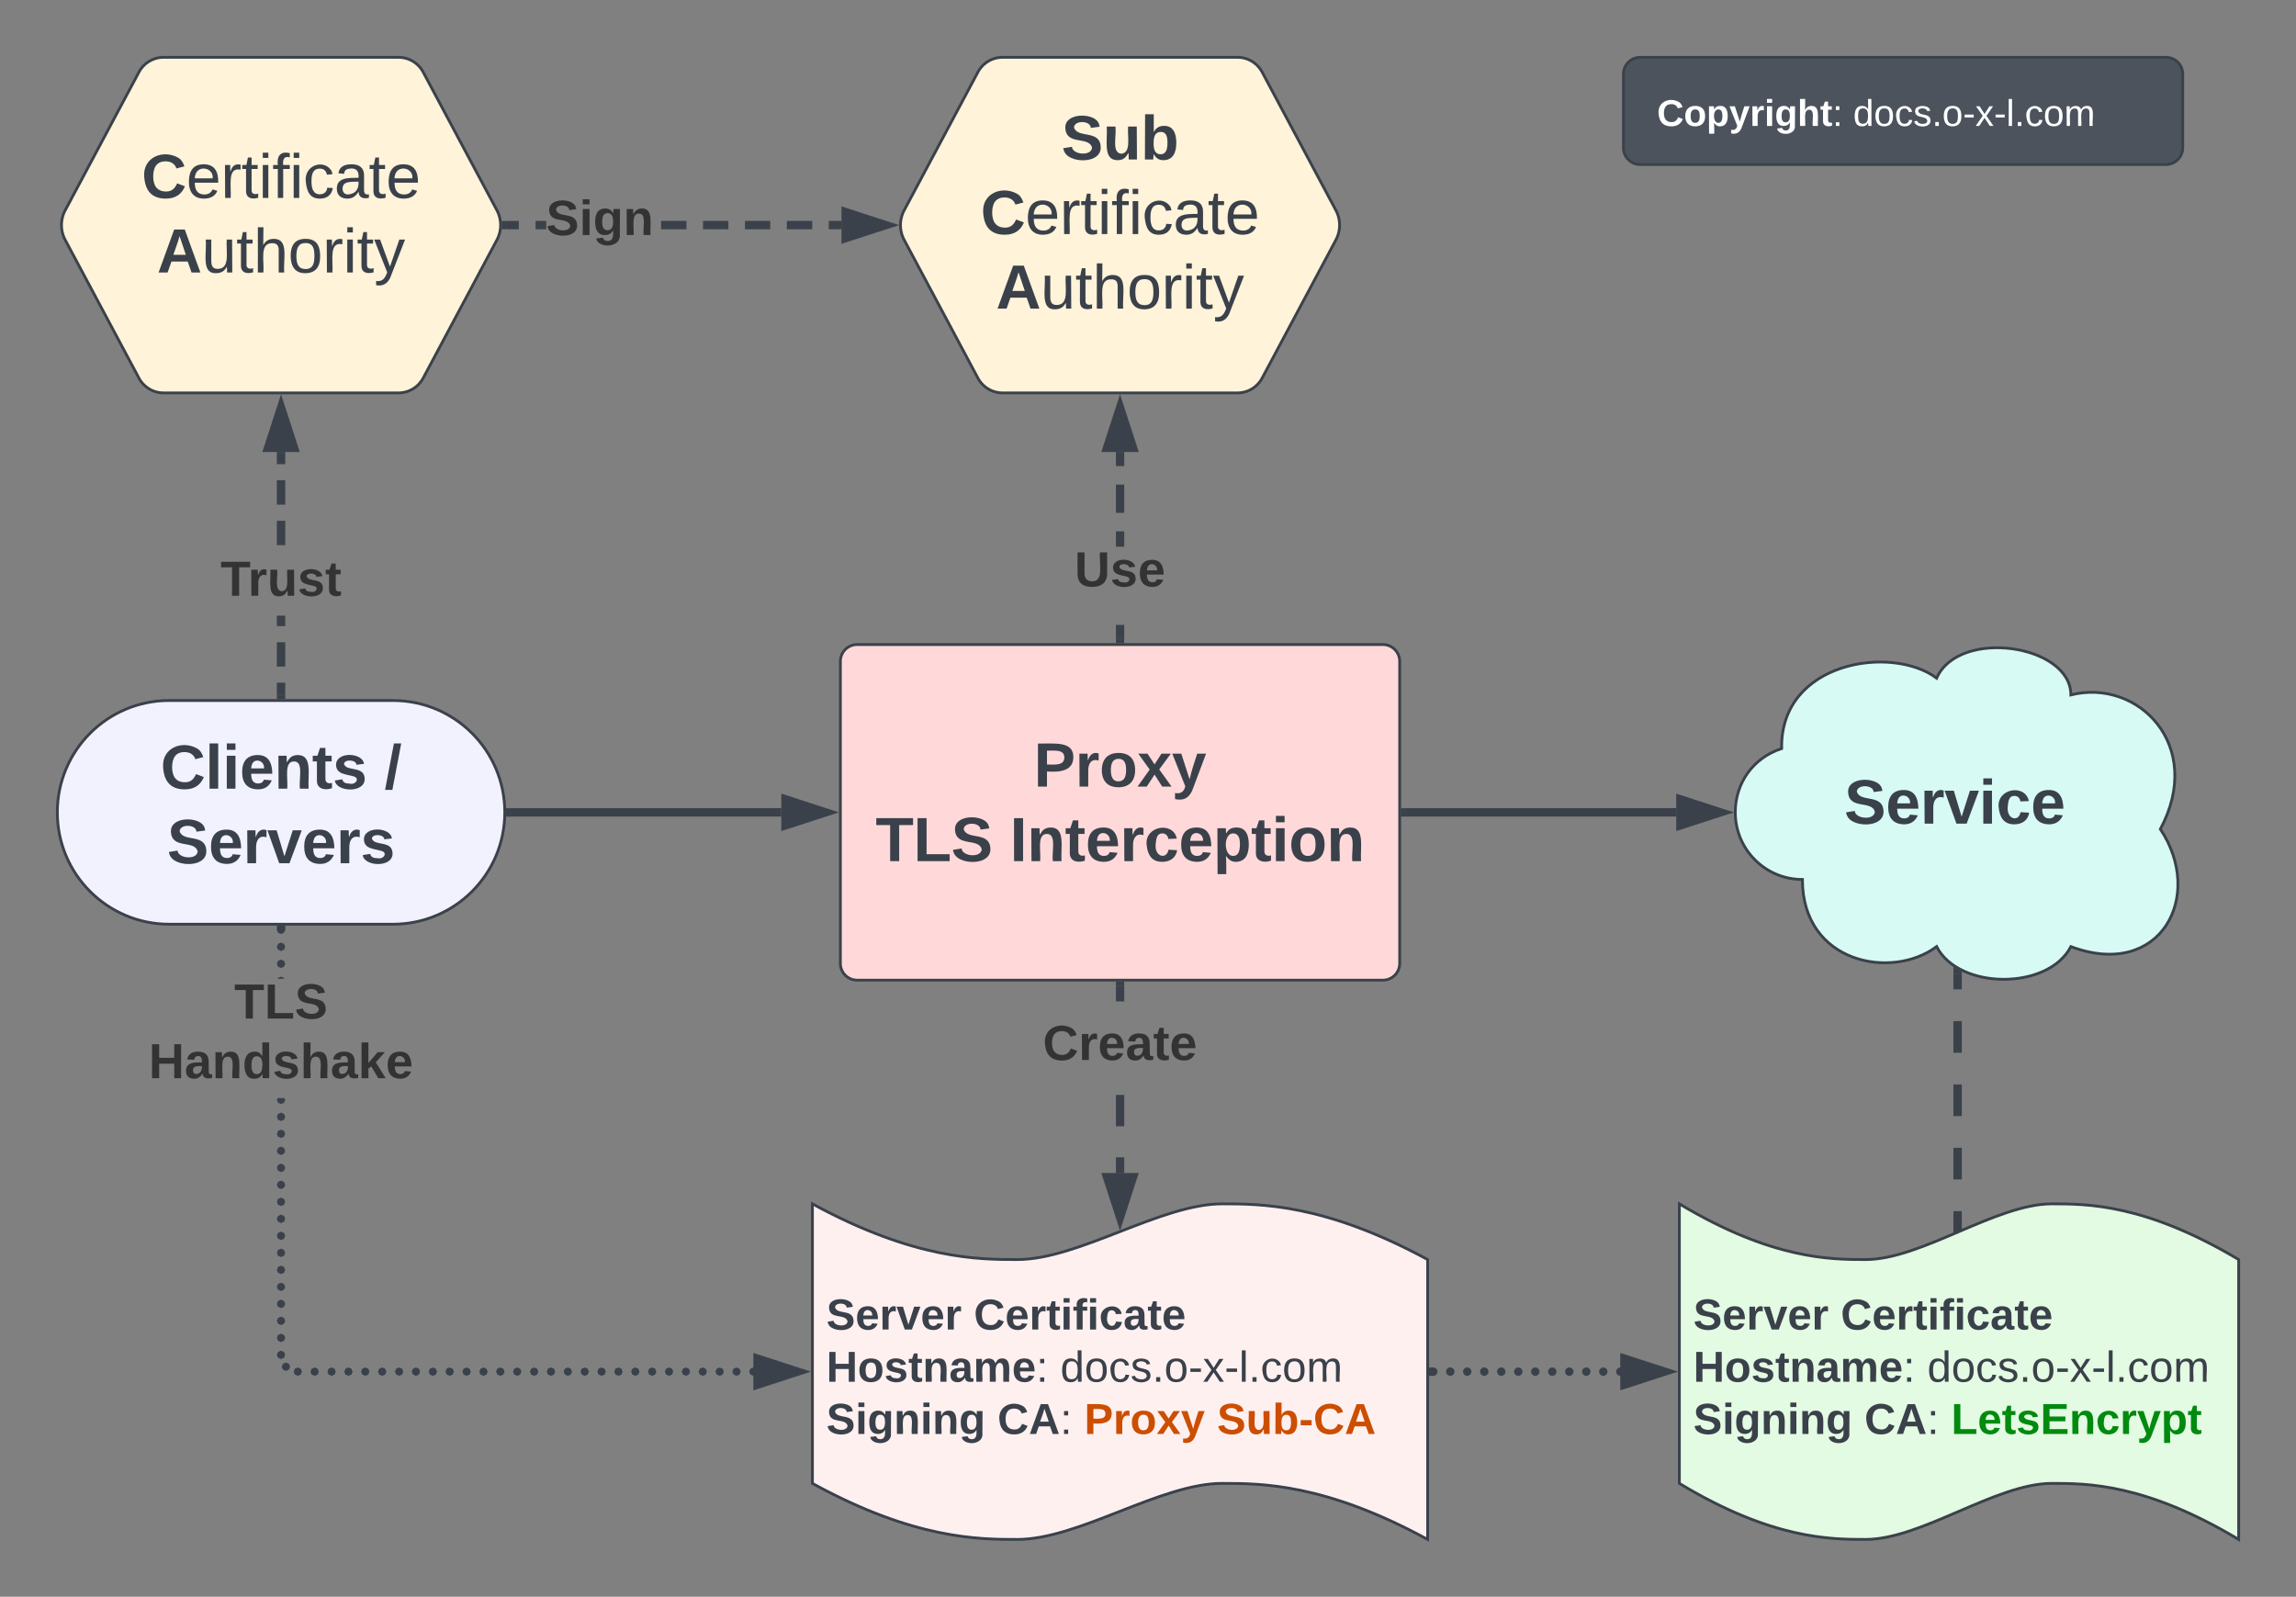 <svg xmlns="http://www.w3.org/2000/svg" xmlns:xlink="http://www.w3.org/1999/xlink" xmlns:lucid="lucid" width="821" height="571"><rect width="100%" height="100%" fill="#808080" stroke="none"/><g transform="translate(640.5 290.5)" lucid:page-tab-id="0_0"><path d="M-340-54a6 6 0 0 1 6-6h188a6 6 0 0 1 6 6V54a6 6 0 0 1-6 6h-188a6 6 0 0 1-6-6z" stroke="#3a414a" fill="#ffd9d9"/><use xlink:href="#a" transform="matrix(1,0,0,1,-328,-48) translate(57.167 38.778)"/><use xlink:href="#b" transform="matrix(1,0,0,1,-328,-48) translate(0.593 65.444)"/><use xlink:href="#c" transform="matrix(1,0,0,1,-328,-48) translate(48.617 65.444)"/><path d="M-290.82-264.7A10 10 0 0 1-282-270h84a10 10 0 0 1 8.82 5.3l26.36 49.4a11.25 11.25 0 0 1 0 10.6l-26.36 49.4A10 10 0 0 1-198-150h-84a10 10 0 0 1-8.82-5.3l-26.36-49.4a11.25 11.25 0 0 1 0-10.6z" stroke="#3a414a" fill="#fff3d9"/><use xlink:href="#d" transform="matrix(1,0,0,1,-315,-265) translate(54.079 31.528)"/><use xlink:href="#e" transform="matrix(1,0,0,1,-315,-265) translate(25.128 58.194)"/><use xlink:href="#f" transform="matrix(1,0,0,1,-315,-265) translate(30.653 84.861)"/><path d="M-238.53-62h-2.94v-5.02h2.94zm0-33.03h-2.94v-5.43h2.94zm0-12.1h-2.94v-10.05h2.94zm0-16.73h-2.94v-5.02h2.94z" stroke="#3a414a" stroke-width=".05" fill="#3a414a"/><path d="M-238.53-60.5h-2.94v-1.54h2.94z" fill="#3a414a"/><path stroke="#3a414a" stroke-width=".05" fill="#3a414a"/><path d="M-235.37-130.38h-9.26l4.63-14.27z" fill="#3a414a"/><path d="M-233.34-128.9h-13.32l6.66-20.52zm-9.26-2.95h5.2l-2.6-8.02z" stroke="#3a414a" stroke-width=".05" fill="#3a414a"/><use xlink:href="#g" transform="matrix(1,0,0,1,-256.272,-95.029) translate(0 14.222)"/><path d="M-500-40c22.1 0 40 17.9 40 40s-17.9 40-40 40h-80c-22.1 0-40-17.9-40-40s17.9-40 40-40z" stroke="#3a414a" fill="#f2f2ff"/><use xlink:href="#h" transform="matrix(1,0,0,1,-615,-35) translate(31.888 26.528)"/><use xlink:href="#i" transform="matrix(1,0,0,1,-615,-35) translate(111.949 26.528)"/><use xlink:href="#j" transform="matrix(1,0,0,1,-615,-35) translate(34.264 53.194)"/><path d="M-590.82-264.7A10 10 0 0 1-582-270h84a10 10 0 0 1 8.82 5.3l26.36 49.4a11.25 11.25 0 0 1 0 10.6l-26.36 49.4A10 10 0 0 1-498-150h-84a10 10 0 0 1-8.82-5.3l-26.36-49.4a11.25 11.25 0 0 1 0-10.6z" stroke="#3a414a" fill="#fff3d9"/><use xlink:href="#k" transform="matrix(1,0,0,1,-615,-265) translate(25.128 45.278)"/><use xlink:href="#l" transform="matrix(1,0,0,1,-615,-265) translate(30.653 71.944)"/><path d="M-455-208.53h-4.5v-2.94h4.5zm9.8 0h-3.8v-2.94h3.8zm50.13 0h-9v-2.94h9zm15 0h-9v-2.94h9zm14.97 0h-9v-2.94h9zm15 0h-9v-2.94h9zm10.48 0h-4.5v-2.94h4.5z" stroke="#3a414a" stroke-width=".05" fill="#3a414a"/><path d="M-459.46-208.53h-1.64l.04-.32.06-1.15-.06-1.15-.04-.32h1.64z" fill="#3a414a"/><path stroke="#3a414a" stroke-width=".05" fill="#3a414a"/><path d="M-323.86-210l-14.26 4.63v-9.26z" fill="#3a414a"/><path d="M-319.08-210l-20.52 6.66v-13.32zm-17.57 2.6l8.02-2.6-8.02-2.6z" stroke="#3a414a" stroke-width=".05" fill="#3a414a"/><use xlink:href="#m" transform="matrix(1,0,0,1,-445.21,-220.667) translate(0 14.222)"/><path d="M-538.52-42h-2.96v-4.34h2.96zm0-10.14h-2.96v-8.68h2.96zm0-14.48h-2.96v-3.7h2.96zm0-28.96h-2.96v-8.68h2.96zm0-14.48h-2.96v-8.68h2.96zm0-14.48h-2.96v-4.34h2.96z" stroke="#3a414a" stroke-width=".05" fill="#3a414a"/><path d="M-538.52-40.5h-2.96v-1.54h2.96z" fill="#3a414a"/><path stroke="#3a414a" stroke-width=".05" fill="#3a414a"/><path d="M-535.37-130.38h-9.26l4.63-14.27z" fill="#3a414a"/><path d="M-533.34-128.9h-13.32l6.66-20.52zm-9.26-2.95h5.2l-2.6-8.02z" stroke="#3a414a" stroke-width=".05" fill="#3a414a"/><use xlink:href="#n" transform="matrix(1,0,0,1,-561.654,-91.667) translate(0 14.222)"/><path d="M-458 0h96.88" stroke="#3a414a" stroke-width="3" fill="none"/><path d="M-457.96 1.48h-1.63l.1-1.47-.05-1.48h1.6z" stroke="#3a414a" stroke-width=".05" fill="#3a414a"/><path d="M-345.35 0l-14.27 4.63v-9.27z" stroke="#3a414a" stroke-width="3" fill="#3a414a"/><path d="M4 24C-9.26 24-20 13.26-20 0c0-10.6 6.5-19.55 16.58-22.82C-4-54 36-60 52-48c8-18 48-12 48 6 24-6 48 18 32 48 16 24 0 54-32 42-8 15.6-40 15.6-48 0C36 60 4 54 4 24z" stroke="#3a414a" fill="#d7faf5"/><use xlink:href="#o" transform="matrix(1,0,0,1,-15,-55) translate(33.994 59.028)"/><path d="M-40 140c33.2 19.92 54.2 19.92 66.6 19.92 20 0 46.6-19.92 66.6-19.92 12.6 0 33.4 0 66.8 19.92V260c-33.4-20.04-54.2-20.04-66.8-20.04-20 0-46.6 20.04-66.6 20.04-12.4 0-33.4 0-66.6-20.04z" stroke="#3a414a" fill="#e3fae3"/><use xlink:href="#p" transform="matrix(1,0,0,1,-35,145) translate(0 39.944)"/><use xlink:href="#q" transform="matrix(1,0,0,1,-35,145) translate(52.716 39.944)"/><use xlink:href="#r" transform="matrix(1,0,0,1,-35,145) translate(0 58.611)"/><use xlink:href="#s" transform="matrix(1,0,0,1,-35,145) translate(83.654 58.611)"/><use xlink:href="#t" transform="matrix(1,0,0,1,-35,145) translate(0 77.278)"/><use xlink:href="#u" transform="matrix(1,0,0,1,-35,145) translate(61.185 77.278)"/><use xlink:href="#v" transform="matrix(1,0,0,1,-35,145) translate(92.21 77.278)"/><path d="M-350 140c36.52 19.92 59.62 19.92 73.26 19.92 22 0 51.26-19.92 73.26-19.92 13.86 0 36.74 0 73.48 19.92V260c-36.74-20.04-59.62-20.04-73.48-20.04-22 0-51.26 20.04-73.26 20.04-13.64 0-36.74 0-73.26-20.04z" stroke="#3a414a" fill="#fff0f0"/><use xlink:href="#p" transform="matrix(1,0,0,1,-345,145) translate(0 39.944)"/><use xlink:href="#q" transform="matrix(1,0,0,1,-345,145) translate(52.716 39.944)"/><use xlink:href="#r" transform="matrix(1,0,0,1,-345,145) translate(0 58.611)"/><use xlink:href="#s" transform="matrix(1,0,0,1,-345,145) translate(83.654 58.611)"/><use xlink:href="#t" transform="matrix(1,0,0,1,-345,145) translate(0 77.278)"/><use xlink:href="#u" transform="matrix(1,0,0,1,-345,145) translate(61.185 77.278)"/><use xlink:href="#w" transform="matrix(1,0,0,1,-345,145) translate(92.21 77.278)"/><use xlink:href="#x" transform="matrix(1,0,0,1,-345,145) translate(139.698 77.278)"/><path d="M-238.53 128.95h-2.94v-5.58h2.94zm0-16.73h-2.94v-11.16h2.94zm0-44.64h-2.94V62h2.94z" stroke="#3a414a" stroke-width=".05" fill="#3a414a"/><path d="M-238.53 62.04h-2.94V60.5h2.94z" fill="#3a414a"/><path stroke="#3a414a" stroke-width=".05" fill="#3a414a"/><path d="M-240 144.72l-4.63-14.27h9.26z" fill="#3a414a"/><path d="M-240 149.5l-6.66-20.52h13.32zm-2.6-17.57l2.6 8.02 2.6-8.02z" stroke="#3a414a" stroke-width=".05" fill="#3a414a"/><g><use xlink:href="#y" transform="matrix(1,0,0,1,-267.605,74.336) translate(0 14.222)"/></g><path d="M-370.06 198.94l.44 1.06-.44 1.06-1.06.44-1.06-.44-.44-1.06.44-1.06 1.06-.44zm-6.03 0l.45 1.06-.44 1.06-1.05.44-1.06-.44-.45-1.06.44-1.06 1.05-.44zm-6.02 0l.44 1.06-.44 1.06-1.06.44-1.07-.44-.44-1.06.45-1.06 1.06-.44zm-6.04 0l.44 1.06-.44 1.06-1.06.44-1.06-.44-.44-1.06.44-1.06 1.06-.44zm-6.03 0l.45 1.06-.44 1.06-1.05.44-1.06-.44-.45-1.06.44-1.06 1.05-.44zm-6.02 0l.44 1.06-.44 1.06-1.06.44-1.06-.44-.44-1.06.44-1.06 1.06-.44zm-6.03 0l.43 1.06-.44 1.06-1.06.44-1.06-.44-.44-1.06.44-1.06 1.06-.44zm-6.04 0l.45 1.06-.44 1.06-1.05.44-1.06-.44-.45-1.06.44-1.06 1.05-.44zm-6.02 0l.44 1.06-.44 1.06-1.06.44-1.06-.44-.44-1.06.44-1.06 1.06-.44zm-6.03 0l.44 1.06-.45 1.06-1.06.44-1.07-.44-.44-1.06.43-1.06 1.06-.44zm-6.03 0l.43 1.06-.44 1.06-1.05.44-1.06-.44-.45-1.06.44-1.06 1.05-.44zm-6.04 0l.44 1.06-.44 1.06-1.06.44-1.06-.44-.44-1.06.44-1.06 1.06-.44zm-6.03 0l.44 1.06-.45 1.06-1.06.44-1.07-.44-.44-1.06.43-1.06 1.06-.44zm-6.03 0l.44 1.06-.44 1.06-1.06.44-1.06-.44-.44-1.06.44-1.06 1.06-.44zm-6.04 0l.44 1.06-.44 1.06-1.06.44-1.06-.44-.44-1.06.44-1.06 1.06-.44zm-6.03 0l.44 1.06-.45 1.06-1.06.44-1.07-.44-.44-1.06.43-1.06 1.06-.44zm-6.03 0l.44 1.06-.44 1.06-1.06.44-1.06-.44-.44-1.06.44-1.06 1.06-.44zm-6.03 0l.43 1.06-.44 1.06-1.07.44-1.06-.44-.44-1.06.44-1.06 1.06-.44zm-6.05 0l.44 1.06-.45 1.06-1.06.44-1.07-.44-.44-1.06.43-1.06 1.06-.44zm-6.03 0l.44 1.06-.44 1.06-1.06.44-1.06-.44-.44-1.06.44-1.06 1.06-.44zm-6.03 0l.43 1.06-.44 1.06-1.07.44-1.06-.44-.44-1.06.44-1.06 1.06-.44zm-6.04 0l.44 1.06-.44 1.06-1.06.44-1.06-.44-.44-1.06.44-1.06 1.06-.44zm-6.04 0l.44 1.06-.44 1.06-1.06.44-1.06-.44-.44-1.06.44-1.06 1.06-.44zm-6.03 0l.43 1.06-.44 1.06-1.07.44-1.06-.44-.44-1.06.44-1.06 1.06-.44zm-6.04 0l.44 1.06-.44 1.06-1.06.44-1.06-.44-.44-1.06.44-1.06 1.06-.44zm-6.03 0l.44 1.06-.44 1.06-1.06.44-1.07-.44-.43-1.06.43-1.06 1.07-.44zm-6.04 0l.43 1.06-.44 1.06-1.07.44-1.06-.44-.44-1.06.44-1.06 1.06-.44zm-6.04 0l.44 1.06-.44 1.06-1.06.44-1.06-.44-.44-1.06.44-1.06 1.06-.44zm-4.24-1.76l.44 1.06-.44 1.06-1.06.44-1.06-.44-.44-1.06.44-1.06 1.06-.44zm-1.76-4.24l.44 1.06-.44 1.06-1.06.44-1.06-.44-.44-1.06.44-1.06 1.06-.44zm0-6.08l.44 1.06-.44 1.06-1.06.44-1.06-.44-.44-1.06.44-1.06 1.06-.44zm0-6.08l.44 1.06-.44 1.06-1.06.44-1.06-.44-.44-1.06.44-1.06 1.06-.44zm0-6.08l.44 1.06-.44 1.06-1.06.44-1.06-.44-.44-1.06.44-1.06 1.06-.44zm0-6.08l.44 1.06-.44 1.06-1.06.44-1.06-.44-.44-1.06.44-1.06 1.06-.44zm0-6.08l.44 1.06-.44 1.06-1.06.44-1.06-.44-.44-1.06.44-1.06 1.06-.44zm0-6.08l.44 1.06-.44 1.06-1.06.44-1.06-.44-.44-1.06.44-1.06 1.06-.44zm0-6.08l.44 1.06-.44 1.06-1.06.44-1.06-.44-.44-1.06.44-1.06 1.06-.44zm0-6.08l.44 1.06-.44 1.06-1.06.44-1.06-.44-.44-1.06.44-1.06 1.06-.44zm0-6.08l.44 1.06-.44 1.06-1.06.44-1.06-.44-.44-1.06.44-1.06 1.06-.44zm0-6.08l.44 1.06-.44 1.06-1.06.44-1.06-.44-.44-1.06.44-1.06 1.06-.44zm0-6.08l.44 1.06-.44 1.06-1.06.44-1.06-.44-.44-1.06.44-1.06 1.06-.44zm0-6.08l.44 1.06-.44 1.06-1.06.44-1.06-.44-.44-1.06.44-1.06 1.06-.44zm0-6.08l.44 1.06-.44 1.06-1.06.44-1.06-.44-.44-1.06.44-1.06 1.06-.44zm0-6.08l.44 1.06-.44 1.06-1.06.44-1.06-.44-.44-1.06.44-1.06 1.06-.44zm.44-5.02l-.44 1.06-1.06.44-1.06-.44-.44-1.06.26-.62h2.48zm-.44-43.62l.14.33h-2.4l.14-.32 1.06-.44zm0-6.08l.44 1.06-.44 1.06-1.06.44-1.06-.44-.44-1.06.44-1.06 1.06-.44zm0-6.08l.44 1.06-.44 1.06-1.06.44-1.06-.44-.44-1.06.44-1.06 1.06-.44zm0-6.08l.44 1.06-.44 1.06-1.06.44-1.06-.44-.44-1.06.44-1.06 1.06-.44z" fill="#3a414a"/><path d="M-538.52 42.04h-2.96V40.5h2.96z" fill="#3a414a"/><path stroke="#3a414a" stroke-width=".05" fill="#3a414a"/><path d="M-355.35 200l-14.27 4.63v-9.26z" fill="#3a414a"/><path d="M-350.58 200l-20.52 6.66v-13.32zm-17.56 2.6l8-2.6-8-2.6z" stroke="#3a414a" stroke-width=".05" fill="#3a414a"/><g><use xlink:href="#z" transform="matrix(1,0,0,1,-587.309,59.511) translate(30.573 14.222)"/><use xlink:href="#A" transform="matrix(1,0,0,1,-587.309,59.511) translate(0.005 35.556)"/></g><path d="M-126.5 200c0 .83-.67 1.5-1.5 1.5s-1.5-.67-1.5-1.5.67-1.5 1.5-1.5 1.5.67 1.5 1.5zm6.08 0c0 .83-.67 1.5-1.5 1.5s-1.5-.67-1.5-1.5.67-1.5 1.5-1.5 1.5.67 1.5 1.5zm6.08 0c0 .83-.67 1.5-1.5 1.5s-1.5-.67-1.5-1.5.67-1.5 1.5-1.5 1.5.67 1.5 1.5zm6.08 0c0 .83-.67 1.5-1.5 1.5s-1.5-.67-1.5-1.5.67-1.5 1.5-1.5 1.5.67 1.5 1.5zm6.08 0c0 .83-.67 1.5-1.5 1.5s-1.5-.67-1.5-1.5.67-1.5 1.5-1.5 1.5.67 1.5 1.5zm6.08 0c0 .83-.67 1.5-1.5 1.5s-1.5-.67-1.5-1.5.67-1.5 1.5-1.5 1.5.67 1.5 1.5zm6.08 0c0 .83-.67 1.5-1.5 1.5s-1.5-.67-1.5-1.5.67-1.5 1.5-1.5 1.5.67 1.5 1.5zm6.08 0c0 .83-.67 1.5-1.5 1.5s-1.5-.67-1.5-1.5.67-1.5 1.5-1.5 1.5.67 1.5 1.5zm6.08 0c0 .83-.67 1.5-1.5 1.5s-1.5-.67-1.5-1.5.67-1.5 1.5-1.5 1.5.67 1.5 1.5zm6.08 0c0 .83-.67 1.5-1.5 1.5s-1.5-.67-1.5-1.5.67-1.5 1.5-1.5 1.5.67 1.5 1.5zm6.08 0c0 .83-.67 1.5-1.5 1.5s-1.5-.67-1.5-1.5.67-1.5 1.5-1.5 1.5.67 1.5 1.5zm6.08 0c0 .83-.67 1.5-1.5 1.5s-1.5-.67-1.5-1.5.67-1.5 1.5-1.5 1.5.67 1.5 1.5z" fill="#3a414a"/><path d="M-127.96 201.47h-1.54v-2.94h1.54z" stroke="#3a414a" stroke-width=".05" fill="#3a414a"/><path d="M-45.35 200l-14.27 4.63v-9.26z" stroke="#3a414a" stroke-width="3" fill="#3a414a"/><path d="M-138 0h96.88" stroke="#3a414a" stroke-width="3" fill="none"/><path d="M-137.96 1.48h-1.54v-2.96h1.54z" stroke="#3a414a" stroke-width=".05" fill="#3a414a"/><path d="M-25.36 0l-14.26 4.63v-9.27z" stroke="#3a414a" stroke-width="3" fill="#3a414a"/><path d="M59.5 57.64v5.67m0 11.34v11.32m0 11.33v11.32m0 11.33v11.32m0 11.33v5.66" stroke="#3a414a" stroke-width="3" fill="none"/><path d="M58.4 55.52l2.27 1.3.3.12v.74h-2.95v-2.43zM60.97 149.18l-2.95 1.17v-2.12h2.95z" stroke="#3a414a" stroke-width=".05" fill="#3a414a"/><path d="M-60-264a6 6 0 0 1 6-6h188a6 6 0 0 1 6 6v26.33a6 6 0 0 1-6 6H-54a6 6 0 0 1-6-6z" stroke="#3a414a" fill="#4c535d"/><g><use xlink:href="#B" transform="matrix(1,0,0,1,-48,-258) translate(0 12.542)"/><use xlink:href="#C" transform="matrix(1,0,0,1,-48,-258) translate(70.148 12.542)"/></g><defs><path fill="#3a414a" d="M24-248c93 1 206-16 204 79-1 75-69 88-152 82V0H24v-248zm52 121c47 0 100 7 100-41 0-47-54-39-100-39v80" id="D"/><path fill="#3a414a" d="M135-150c-39-12-60 13-60 57V0H25l-1-190h47c2 13-1 29 3 40 6-28 27-53 61-41v41" id="E"/><path fill="#3a414a" d="M110-194c64 0 96 36 96 99 0 64-35 99-97 99-61 0-95-36-95-99 0-62 34-99 96-99zm-1 164c35 0 45-28 45-65 0-40-10-65-43-65-34 0-45 26-45 65 0 36 10 65 43 65" id="F"/><path fill="#3a414a" d="M144 0l-44-69L55 0H2l70-98-66-92h53l41 62 40-62h54l-67 91 71 99h-54" id="G"/><path fill="#3a414a" d="M123 10C108 53 80 86 19 72V37c35 8 53-11 59-39L3-190h52l48 148c12-52 28-100 44-148h51" id="H"/><g id="a"><use transform="matrix(0.062,0,0,0.062,0,0)" xlink:href="#D"/><use transform="matrix(0.062,0,0,0.062,14.815,0)" xlink:href="#E"/><use transform="matrix(0.062,0,0,0.062,23.457,0)" xlink:href="#F"/><use transform="matrix(0.062,0,0,0.062,36.975,0)" xlink:href="#G"/><use transform="matrix(0.062,0,0,0.062,49.321,0)" xlink:href="#H"/></g><path fill="#3a414a" d="M136-208V0H84v-208H4v-40h212v40h-80" id="I"/><path fill="#3a414a" d="M24 0v-248h52v208h133V0H24" id="J"/><path fill="#3a414a" d="M169-182c-1-43-94-46-97-3 18 66 151 10 154 114 3 95-165 93-204 36-6-8-10-19-12-30l50-8c3 46 112 56 116 5-17-69-150-10-154-114-4-87 153-88 188-35 5 8 8 18 10 28" id="K"/><g id="b"><use transform="matrix(0.062,0,0,0.062,0,0)" xlink:href="#I"/><use transform="matrix(0.062,0,0,0.062,13.519,0)" xlink:href="#J"/><use transform="matrix(0.062,0,0,0.062,27.037,0)" xlink:href="#K"/></g><path fill="#3a414a" d="M24 0v-248h52V0H24" id="L"/><path fill="#3a414a" d="M135-194c87-1 58 113 63 194h-50c-7-57 23-157-34-157-59 0-34 97-39 157H25l-1-190h47c2 12-1 28 3 38 12-26 28-41 61-42" id="M"/><path fill="#3a414a" d="M115-3C79 11 28 4 28-45v-112H4v-33h27l15-45h31v45h36v33H77v99c-1 23 16 31 38 25v30" id="N"/><path fill="#3a414a" d="M185-48c-13 30-37 53-82 52C43 2 14-33 14-96s30-98 90-98c62 0 83 45 84 108H66c0 31 8 55 39 56 18 0 30-7 34-22zm-45-69c5-46-57-63-70-21-2 6-4 13-4 21h74" id="O"/><path fill="#3a414a" d="M190-63c-7 42-38 67-86 67-59 0-84-38-90-98-12-110 154-137 174-36l-49 2c-2-19-15-32-35-32-30 0-35 28-38 64-6 74 65 87 74 30" id="P"/><path fill="#3a414a" d="M135-194c53 0 70 44 70 98 0 56-19 98-73 100-31 1-45-17-59-34 3 33 2 69 2 105H25l-1-265h48c2 10 0 23 3 31 11-24 29-35 60-35zM114-30c33 0 39-31 40-66 0-38-9-64-40-64-56 0-55 130 0 130" id="Q"/><path fill="#3a414a" d="M25-224v-37h50v37H25zM25 0v-190h50V0H25" id="R"/><g id="c"><use transform="matrix(0.062,0,0,0.062,0,0)" xlink:href="#L"/><use transform="matrix(0.062,0,0,0.062,6.173,0)" xlink:href="#M"/><use transform="matrix(0.062,0,0,0.062,19.691,0)" xlink:href="#N"/><use transform="matrix(0.062,0,0,0.062,27.037,0)" xlink:href="#O"/><use transform="matrix(0.062,0,0,0.062,39.383,0)" xlink:href="#E"/><use transform="matrix(0.062,0,0,0.062,48.025,0)" xlink:href="#P"/><use transform="matrix(0.062,0,0,0.062,60.37,0)" xlink:href="#O"/><use transform="matrix(0.062,0,0,0.062,72.716,0)" xlink:href="#Q"/><use transform="matrix(0.062,0,0,0.062,86.235,0)" xlink:href="#N"/><use transform="matrix(0.062,0,0,0.062,93.58,0)" xlink:href="#R"/><use transform="matrix(0.062,0,0,0.062,99.753,0)" xlink:href="#F"/><use transform="matrix(0.062,0,0,0.062,113.272,0)" xlink:href="#M"/></g><path fill="#3a414a" d="M85 4C-2 5 27-109 22-190h50c7 57-23 150 33 157 60-5 35-97 40-157h50l1 190h-47c-2-12 1-28-3-38-12 25-28 42-61 42" id="S"/><path fill="#3a414a" d="M135-194c52 0 70 43 70 98 0 56-19 99-73 100-30 1-46-15-58-35L72 0H24l1-261h50v104c11-23 29-37 60-37zM114-30c31 0 40-27 40-66 0-37-7-63-39-63s-41 28-41 65c0 36 8 64 40 64" id="T"/><g id="d"><use transform="matrix(0.062,0,0,0.062,0,0)" xlink:href="#K"/><use transform="matrix(0.062,0,0,0.062,14.815,0)" xlink:href="#S"/><use transform="matrix(0.062,0,0,0.062,28.333,0)" xlink:href="#T"/></g><path fill="#3a414a" d="M67-125c0 53 21 87 73 88 37 1 54-22 65-47l45 17C233-25 199 4 140 4 58 4 20-42 15-125 8-235 124-281 211-232c18 10 29 29 36 50l-46 12c-8-25-30-41-62-41-52 0-71 34-72 86" id="U"/><path fill="#3a414a" d="M100-194c63 0 86 42 84 106H49c0 40 14 67 53 68 26 1 43-12 49-29l28 8c-11 28-37 45-77 45C44 4 14-33 15-96c1-61 26-98 85-98zm52 81c6-60-76-77-97-28-3 7-6 17-6 28h103" id="V"/><path fill="#3a414a" d="M114-163C36-179 61-72 57 0H25l-1-190h30c1 12-1 29 2 39 6-27 23-49 58-41v29" id="W"/><path fill="#3a414a" d="M59-47c-2 24 18 29 38 22v24C64 9 27 4 27-40v-127H5v-23h24l9-43h21v43h35v23H59v120" id="X"/><path fill="#3a414a" d="M24-231v-30h32v30H24zM24 0v-190h32V0H24" id="Y"/><path fill="#3a414a" d="M101-234c-31-9-42 10-38 44h38v23H63V0H32v-167H5v-23h27c-7-52 17-82 69-68v24" id="Z"/><path fill="#3a414a" d="M96-169c-40 0-48 33-48 73s9 75 48 75c24 0 41-14 43-38l32 2c-6 37-31 61-74 61-59 0-76-41-82-99-10-93 101-131 147-64 4 7 5 14 7 22l-32 3c-4-21-16-35-41-35" id="aa"/><path fill="#3a414a" d="M141-36C126-15 110 5 73 4 37 3 15-17 15-53c-1-64 63-63 125-63 3-35-9-54-41-54-24 1-41 7-42 31l-33-3c5-37 33-52 76-52 45 0 72 20 72 64v82c-1 20 7 32 28 27v20c-31 9-61-2-59-35zM48-53c0 20 12 33 32 33 41-3 63-29 60-74-43 2-92-5-92 41" id="ab"/><g id="e"><use transform="matrix(0.062,0,0,0.062,0,0)" xlink:href="#U"/><use transform="matrix(0.062,0,0,0.062,15.988,0)" xlink:href="#V"/><use transform="matrix(0.062,0,0,0.062,28.333,0)" xlink:href="#W"/><use transform="matrix(0.062,0,0,0.062,35.679,0)" xlink:href="#X"/><use transform="matrix(0.062,0,0,0.062,41.852,0)" xlink:href="#Y"/><use transform="matrix(0.062,0,0,0.062,46.728,0)" xlink:href="#Z"/><use transform="matrix(0.062,0,0,0.062,52.901,0)" xlink:href="#Y"/><use transform="matrix(0.062,0,0,0.062,57.778,0)" xlink:href="#aa"/><use transform="matrix(0.062,0,0,0.062,68.889,0)" xlink:href="#ab"/><use transform="matrix(0.062,0,0,0.062,81.235,0)" xlink:href="#X"/><use transform="matrix(0.062,0,0,0.062,87.407,0)" xlink:href="#V"/></g><path fill="#3a414a" d="M199 0l-22-63H83L61 0H9l90-248h61L250 0h-51zm-33-102l-36-108c-10 38-24 72-36 108h72" id="ac"/><path fill="#3a414a" d="M84 4C-5 8 30-112 23-190h32v120c0 31 7 50 39 49 72-2 45-101 50-169h31l1 190h-30c-1-10 1-25-2-33-11 22-28 36-60 37" id="ad"/><path fill="#3a414a" d="M106-169C34-169 62-67 57 0H25v-261h32l-1 103c12-21 28-36 61-36 89 0 53 116 60 194h-32v-121c2-32-8-49-39-48" id="ae"/><path fill="#3a414a" d="M100-194c62-1 85 37 85 99 1 63-27 99-86 99S16-35 15-95c0-66 28-99 85-99zM99-20c44 1 53-31 53-75 0-43-8-75-51-75s-53 32-53 75 10 74 51 75" id="af"/><path fill="#3a414a" d="M179-190L93 31C79 59 56 82 12 73V49c39 6 53-20 64-50L1-190h34L92-34l54-156h33" id="ag"/><g id="f"><use transform="matrix(0.062,0,0,0.062,0,0)" xlink:href="#ac"/><use transform="matrix(0.062,0,0,0.062,15.988,0)" xlink:href="#ad"/><use transform="matrix(0.062,0,0,0.062,28.333,0)" xlink:href="#X"/><use transform="matrix(0.062,0,0,0.062,34.506,0)" xlink:href="#ae"/><use transform="matrix(0.062,0,0,0.062,46.852,0)" xlink:href="#af"/><use transform="matrix(0.062,0,0,0.062,59.198,0)" xlink:href="#W"/><use transform="matrix(0.062,0,0,0.062,66.543,0)" xlink:href="#Y"/><use transform="matrix(0.062,0,0,0.062,71.42,0)" xlink:href="#X"/><use transform="matrix(0.062,0,0,0.062,77.593,0)" xlink:href="#ag"/></g><path fill="#333" d="M238-95c0 69-44 99-111 99C63 4 22-25 22-93v-155h51v151c-1 38 19 59 55 60 90 1 49-130 58-211h52v153" id="ah"/><path fill="#333" d="M137-138c1-29-70-34-71-4 15 46 118 7 119 86 1 83-164 76-172 9l43-7c4 19 20 25 44 25 33 8 57-30 24-41C81-84 22-81 20-136c-2-80 154-74 161-7" id="ai"/><path fill="#333" d="M185-48c-13 30-37 53-82 52C43 2 14-33 14-96s30-98 90-98c62 0 83 45 84 108H66c0 31 8 55 39 56 18 0 30-7 34-22zm-45-69c5-46-57-63-70-21-2 6-4 13-4 21h74" id="aj"/><g id="g"><use transform="matrix(0.049,0,0,0.049,0,0)" xlink:href="#ah"/><use transform="matrix(0.049,0,0,0.049,12.79,0)" xlink:href="#ai"/><use transform="matrix(0.049,0,0,0.049,22.667,0)" xlink:href="#aj"/></g><path fill="#3a414a" d="M25 0v-261h50V0H25" id="ak"/><path fill="#3a414a" d="M137-138c1-29-70-34-71-4 15 46 118 7 119 86 1 83-164 76-172 9l43-7c4 19 20 25 44 25 33 8 57-30 24-41C81-84 22-81 20-136c-2-80 154-74 161-7" id="al"/><g id="h"><use transform="matrix(0.062,0,0,0.062,0,0)" xlink:href="#U"/><use transform="matrix(0.062,0,0,0.062,15.988,0)" xlink:href="#ak"/><use transform="matrix(0.062,0,0,0.062,22.16,0)" xlink:href="#R"/><use transform="matrix(0.062,0,0,0.062,28.333,0)" xlink:href="#O"/><use transform="matrix(0.062,0,0,0.062,40.679,0)" xlink:href="#M"/><use transform="matrix(0.062,0,0,0.062,54.198,0)" xlink:href="#N"/><use transform="matrix(0.062,0,0,0.062,61.543,0)" xlink:href="#al"/></g><path fill="#3a414a" d="M4 7l51-268h42L46 7H4" id="am"/><use transform="matrix(0.062,0,0,0.062,0,0)" xlink:href="#am" id="i"/><path fill="#3a414a" d="M128 0H69L1-190h53L99-40l48-150h52" id="an"/><g id="j"><use transform="matrix(0.062,0,0,0.062,0,0)" xlink:href="#K"/><use transform="matrix(0.062,0,0,0.062,14.815,0)" xlink:href="#O"/><use transform="matrix(0.062,0,0,0.062,27.16,0)" xlink:href="#E"/><use transform="matrix(0.062,0,0,0.062,35.802,0)" xlink:href="#an"/><use transform="matrix(0.062,0,0,0.062,48.148,0)" xlink:href="#O"/><use transform="matrix(0.062,0,0,0.062,60.494,0)" xlink:href="#E"/><use transform="matrix(0.062,0,0,0.062,69.136,0)" xlink:href="#al"/></g><g id="k"><use transform="matrix(0.062,0,0,0.062,0,0)" xlink:href="#U"/><use transform="matrix(0.062,0,0,0.062,15.988,0)" xlink:href="#V"/><use transform="matrix(0.062,0,0,0.062,28.333,0)" xlink:href="#W"/><use transform="matrix(0.062,0,0,0.062,35.679,0)" xlink:href="#X"/><use transform="matrix(0.062,0,0,0.062,41.852,0)" xlink:href="#Y"/><use transform="matrix(0.062,0,0,0.062,46.728,0)" xlink:href="#Z"/><use transform="matrix(0.062,0,0,0.062,52.901,0)" xlink:href="#Y"/><use transform="matrix(0.062,0,0,0.062,57.778,0)" xlink:href="#aa"/><use transform="matrix(0.062,0,0,0.062,68.889,0)" xlink:href="#ab"/><use transform="matrix(0.062,0,0,0.062,81.235,0)" xlink:href="#X"/><use transform="matrix(0.062,0,0,0.062,87.407,0)" xlink:href="#V"/></g><g id="l"><use transform="matrix(0.062,0,0,0.062,0,0)" xlink:href="#ac"/><use transform="matrix(0.062,0,0,0.062,15.988,0)" xlink:href="#ad"/><use transform="matrix(0.062,0,0,0.062,28.333,0)" xlink:href="#X"/><use transform="matrix(0.062,0,0,0.062,34.506,0)" xlink:href="#ae"/><use transform="matrix(0.062,0,0,0.062,46.852,0)" xlink:href="#af"/><use transform="matrix(0.062,0,0,0.062,59.198,0)" xlink:href="#W"/><use transform="matrix(0.062,0,0,0.062,66.543,0)" xlink:href="#Y"/><use transform="matrix(0.062,0,0,0.062,71.42,0)" xlink:href="#X"/><use transform="matrix(0.062,0,0,0.062,77.593,0)" xlink:href="#ag"/></g><path fill="#333" d="M169-182c-1-43-94-46-97-3 18 66 151 10 154 114 3 95-165 93-204 36-6-8-10-19-12-30l50-8c3 46 112 56 116 5-17-69-150-10-154-114-4-87 153-88 188-35 5 8 8 18 10 28" id="ao"/><path fill="#333" d="M25-224v-37h50v37H25zM25 0v-190h50V0H25" id="ap"/><path fill="#333" d="M195-6C206 82 75 100 31 46c-4-6-6-13-8-21l49-6c3 16 16 24 34 25 40 0 42-37 40-79-11 22-30 35-61 35-53 0-70-43-70-97 0-56 18-96 73-97 30 0 46 14 59 34l2-30h47zm-90-29c32 0 41-27 41-63 0-35-9-62-40-62-32 0-39 29-40 63 0 36 9 62 39 62" id="aq"/><path fill="#333" d="M135-194c87-1 58 113 63 194h-50c-7-57 23-157-34-157-59 0-34 97-39 157H25l-1-190h47c2 12-1 28 3 38 12-26 28-41 61-42" id="ar"/><g id="m"><use transform="matrix(0.049,0,0,0.049,0,0)" xlink:href="#ao"/><use transform="matrix(0.049,0,0,0.049,11.852,0)" xlink:href="#ap"/><use transform="matrix(0.049,0,0,0.049,16.79,0)" xlink:href="#aq"/><use transform="matrix(0.049,0,0,0.049,27.605,0)" xlink:href="#ar"/></g><path fill="#333" d="M136-208V0H84v-208H4v-40h212v40h-80" id="as"/><path fill="#333" d="M135-150c-39-12-60 13-60 57V0H25l-1-190h47c2 13-1 29 3 40 6-28 27-53 61-41v41" id="at"/><path fill="#333" d="M85 4C-2 5 27-109 22-190h50c7 57-23 150 33 157 60-5 35-97 40-157h50l1 190h-47c-2-12 1-28-3-38-12 25-28 42-61 42" id="au"/><path fill="#333" d="M115-3C79 11 28 4 28-45v-112H4v-33h27l15-45h31v45h36v33H77v99c-1 23 16 31 38 25v30" id="av"/><g id="n"><use transform="matrix(0.049,0,0,0.049,0,0)" xlink:href="#as"/><use transform="matrix(0.049,0,0,0.049,9.827,0)" xlink:href="#at"/><use transform="matrix(0.049,0,0,0.049,16.741,0)" xlink:href="#au"/><use transform="matrix(0.049,0,0,0.049,27.556,0)" xlink:href="#ai"/><use transform="matrix(0.049,0,0,0.049,37.432,0)" xlink:href="#av"/></g><g id="o"><use transform="matrix(0.062,0,0,0.062,0,0)" xlink:href="#K"/><use transform="matrix(0.062,0,0,0.062,14.815,0)" xlink:href="#O"/><use transform="matrix(0.062,0,0,0.062,27.16,0)" xlink:href="#E"/><use transform="matrix(0.062,0,0,0.062,35.802,0)" xlink:href="#an"/><use transform="matrix(0.062,0,0,0.062,48.148,0)" xlink:href="#R"/><use transform="matrix(0.062,0,0,0.062,54.321,0)" xlink:href="#P"/><use transform="matrix(0.062,0,0,0.062,66.667,0)" xlink:href="#O"/></g><g id="p"><use transform="matrix(0.043,0,0,0.043,0,0)" xlink:href="#K"/><use transform="matrix(0.043,0,0,0.043,10.37,0)" xlink:href="#O"/><use transform="matrix(0.043,0,0,0.043,19.012,0)" xlink:href="#E"/><use transform="matrix(0.043,0,0,0.043,25.062,0)" xlink:href="#an"/><use transform="matrix(0.043,0,0,0.043,33.704,0)" xlink:href="#O"/><use transform="matrix(0.043,0,0,0.043,42.346,0)" xlink:href="#E"/></g><path fill="#3a414a" d="M121-226c-27-7-43 5-38 36h38v33H83V0H34v-157H6v-33h28c-9-59 32-81 87-68v32" id="aw"/><path fill="#3a414a" d="M133-34C117-15 103 5 69 4 32 3 11-16 11-54c-1-60 55-63 116-61 1-26-3-47-28-47-18 1-26 9-28 27l-52-2c7-38 36-58 82-57s74 22 75 68l1 82c-1 14 12 18 25 15v27c-30 8-71 5-69-32zm-48 3c29 0 43-24 42-57-32 0-66-3-65 30 0 17 8 27 23 27" id="ax"/><g id="q"><use transform="matrix(0.043,0,0,0.043,0,0)" xlink:href="#U"/><use transform="matrix(0.043,0,0,0.043,11.191,0)" xlink:href="#O"/><use transform="matrix(0.043,0,0,0.043,19.833,0)" xlink:href="#E"/><use transform="matrix(0.043,0,0,0.043,25.883,0)" xlink:href="#N"/><use transform="matrix(0.043,0,0,0.043,31.025,0)" xlink:href="#R"/><use transform="matrix(0.043,0,0,0.043,35.346,0)" xlink:href="#aw"/><use transform="matrix(0.043,0,0,0.043,40.488,0)" xlink:href="#R"/><use transform="matrix(0.043,0,0,0.043,44.809,0)" xlink:href="#P"/><use transform="matrix(0.043,0,0,0.043,53.451,0)" xlink:href="#ax"/><use transform="matrix(0.043,0,0,0.043,62.093,0)" xlink:href="#N"/><use transform="matrix(0.043,0,0,0.043,67.235,0)" xlink:href="#O"/></g><path fill="#3a414a" d="M186 0v-106H76V0H24v-248h52v99h110v-99h50V0h-50" id="ay"/><path fill="#3a414a" d="M220-157c-53 9-28 100-34 157h-49v-107c1-27-5-49-29-50C55-147 81-57 75 0H25l-1-190h47c2 12-1 28 3 38 10-53 101-56 108 0 13-22 24-43 59-42 82 1 51 116 57 194h-49v-107c-1-25-5-48-29-50" id="az"/><path fill="#3a414a" d="M33-154v-36h34v36H33zM33 0v-36h34V0H33" id="aA"/><g id="r"><use transform="matrix(0.043,0,0,0.043,0,0)" xlink:href="#ay"/><use transform="matrix(0.043,0,0,0.043,11.191,0)" xlink:href="#F"/><use transform="matrix(0.043,0,0,0.043,20.654,0)" xlink:href="#al"/><use transform="matrix(0.043,0,0,0.043,29.296,0)" xlink:href="#N"/><use transform="matrix(0.043,0,0,0.043,34.438,0)" xlink:href="#M"/><use transform="matrix(0.043,0,0,0.043,43.901,0)" xlink:href="#ax"/><use transform="matrix(0.043,0,0,0.043,52.543,0)" xlink:href="#az"/><use transform="matrix(0.043,0,0,0.043,66.37,0)" xlink:href="#O"/><use transform="matrix(0.043,0,0,0.043,75.012,0)" xlink:href="#aA"/></g><path fill="#3a414a" d="M85-194c31 0 48 13 60 33l-1-100h32l1 261h-30c-2-10 0-23-3-31C134-8 116 4 85 4 32 4 16-35 15-94c0-66 23-100 70-100zm9 24c-40 0-46 34-46 75 0 40 6 74 45 74 42 0 51-32 51-76 0-42-9-74-50-73" id="aB"/><path fill="#3a414a" d="M135-143c-3-34-86-38-87 0 15 53 115 12 119 90S17 21 10-45l28-5c4 36 97 45 98 0-10-56-113-15-118-90-4-57 82-63 122-42 12 7 21 19 24 35" id="aC"/><path fill="#3a414a" d="M33 0v-38h34V0H33" id="aD"/><path fill="#3a414a" d="M16-82v-28h88v28H16" id="aE"/><path fill="#3a414a" d="M141 0L90-78 38 0H4l68-98-65-92h35l48 74 47-74h35l-64 92 68 98h-35" id="aF"/><path fill="#3a414a" d="M24 0v-261h32V0H24" id="aG"/><path fill="#3a414a" d="M210-169c-67 3-38 105-44 169h-31v-121c0-29-5-50-35-48C34-165 62-65 56 0H25l-1-190h30c1 10-1 24 2 32 10-44 99-50 107 0 11-21 27-35 58-36 85-2 47 119 55 194h-31v-121c0-29-5-49-35-48" id="aH"/><g id="s"><use transform="matrix(0.043,0,0,0.043,0,0)" xlink:href="#aB"/><use transform="matrix(0.043,0,0,0.043,8.642,0)" xlink:href="#af"/><use transform="matrix(0.043,0,0,0.043,17.284,0)" xlink:href="#aa"/><use transform="matrix(0.043,0,0,0.043,25.062,0)" xlink:href="#aC"/><use transform="matrix(0.043,0,0,0.043,32.84,0)" xlink:href="#aD"/><use transform="matrix(0.043,0,0,0.043,37.16,0)" xlink:href="#af"/><use transform="matrix(0.043,0,0,0.043,45.802,0)" xlink:href="#aE"/><use transform="matrix(0.043,0,0,0.043,50.944,0)" xlink:href="#aF"/><use transform="matrix(0.043,0,0,0.043,58.722,0)" xlink:href="#aE"/><use transform="matrix(0.043,0,0,0.043,63.864,0)" xlink:href="#aG"/><use transform="matrix(0.043,0,0,0.043,67.278,0)" xlink:href="#aD"/><use transform="matrix(0.043,0,0,0.043,71.599,0)" xlink:href="#aa"/><use transform="matrix(0.043,0,0,0.043,79.377,0)" xlink:href="#af"/><use transform="matrix(0.043,0,0,0.043,88.019,0)" xlink:href="#aH"/></g><path fill="#3a414a" d="M195-6C206 82 75 100 31 46c-4-6-6-13-8-21l49-6c3 16 16 24 34 25 40 0 42-37 40-79-11 22-30 35-61 35-53 0-70-43-70-97 0-56 18-96 73-97 30 0 46 14 59 34l2-30h47zm-90-29c32 0 41-27 41-63 0-35-9-62-40-62-32 0-39 29-40 63 0 36 9 62 39 62" id="aI"/><g id="t"><use transform="matrix(0.043,0,0,0.043,0,0)" xlink:href="#K"/><use transform="matrix(0.043,0,0,0.043,10.37,0)" xlink:href="#R"/><use transform="matrix(0.043,0,0,0.043,14.691,0)" xlink:href="#aI"/><use transform="matrix(0.043,0,0,0.043,24.154,0)" xlink:href="#M"/><use transform="matrix(0.043,0,0,0.043,33.617,0)" xlink:href="#R"/><use transform="matrix(0.043,0,0,0.043,37.938,0)" xlink:href="#M"/><use transform="matrix(0.043,0,0,0.043,47.401,0)" xlink:href="#aI"/></g><g id="u"><use transform="matrix(0.043,0,0,0.043,0,0)" xlink:href="#U"/><use transform="matrix(0.043,0,0,0.043,11.191,0)" xlink:href="#ac"/><use transform="matrix(0.043,0,0,0.043,22.383,0)" xlink:href="#aA"/></g><path fill="#008a0e" d="M24 0v-248h52v208h133V0H24" id="aJ"/><path fill="#008a0e" d="M185-48c-13 30-37 53-82 52C43 2 14-33 14-96s30-98 90-98c62 0 83 45 84 108H66c0 31 8 55 39 56 18 0 30-7 34-22zm-45-69c5-46-57-63-70-21-2 6-4 13-4 21h74" id="aK"/><path fill="#008a0e" d="M115-3C79 11 28 4 28-45v-112H4v-33h27l15-45h31v45h36v33H77v99c-1 23 16 31 38 25v30" id="aL"/><path fill="#008a0e" d="M137-138c1-29-70-34-71-4 15 46 118 7 119 86 1 83-164 76-172 9l43-7c4 19 20 25 44 25 33 8 57-30 24-41C81-84 22-81 20-136c-2-80 154-74 161-7" id="aM"/><path fill="#008a0e" d="M24 0v-248h195v40H76v63h132v40H76v65h150V0H24" id="aN"/><path fill="#008a0e" d="M135-194c87-1 58 113 63 194h-50c-7-57 23-157-34-157-59 0-34 97-39 157H25l-1-190h47c2 12-1 28 3 38 12-26 28-41 61-42" id="aO"/><path fill="#008a0e" d="M190-63c-7 42-38 67-86 67-59 0-84-38-90-98-12-110 154-137 174-36l-49 2c-2-19-15-32-35-32-30 0-35 28-38 64-6 74 65 87 74 30" id="aP"/><path fill="#008a0e" d="M135-150c-39-12-60 13-60 57V0H25l-1-190h47c2 13-1 29 3 40 6-28 27-53 61-41v41" id="aQ"/><path fill="#008a0e" d="M123 10C108 53 80 86 19 72V37c35 8 53-11 59-39L3-190h52l48 148c12-52 28-100 44-148h51" id="aR"/><path fill="#008a0e" d="M135-194c53 0 70 44 70 98 0 56-19 98-73 100-31 1-45-17-59-34 3 33 2 69 2 105H25l-1-265h48c2 10 0 23 3 31 11-24 29-35 60-35zM114-30c33 0 39-31 40-66 0-38-9-64-40-64-56 0-55 130 0 130" id="aS"/><g id="v"><use transform="matrix(0.043,0,0,0.043,0,0)" xlink:href="#aJ"/><use transform="matrix(0.043,0,0,0.043,9.463,0)" xlink:href="#aK"/><use transform="matrix(0.043,0,0,0.043,18.105,0)" xlink:href="#aL"/><use transform="matrix(0.043,0,0,0.043,23.247,0)" xlink:href="#aM"/><use transform="matrix(0.043,0,0,0.043,31.889,0)" xlink:href="#aN"/><use transform="matrix(0.043,0,0,0.043,42.259,0)" xlink:href="#aO"/><use transform="matrix(0.043,0,0,0.043,51.722,0)" xlink:href="#aP"/><use transform="matrix(0.043,0,0,0.043,60.364,0)" xlink:href="#aQ"/><use transform="matrix(0.043,0,0,0.043,66.414,0)" xlink:href="#aR"/><use transform="matrix(0.043,0,0,0.043,75.056,0)" xlink:href="#aS"/><use transform="matrix(0.043,0,0,0.043,84.519,0)" xlink:href="#aL"/></g><path fill="#cc4e00" d="M24-248c93 1 206-16 204 79-1 75-69 88-152 82V0H24v-248zm52 121c47 0 100 7 100-41 0-47-54-39-100-39v80" id="aT"/><path fill="#cc4e00" d="M135-150c-39-12-60 13-60 57V0H25l-1-190h47c2 13-1 29 3 40 6-28 27-53 61-41v41" id="aU"/><path fill="#cc4e00" d="M110-194c64 0 96 36 96 99 0 64-35 99-97 99-61 0-95-36-95-99 0-62 34-99 96-99zm-1 164c35 0 45-28 45-65 0-40-10-65-43-65-34 0-45 26-45 65 0 36 10 65 43 65" id="aV"/><path fill="#cc4e00" d="M144 0l-44-69L55 0H2l70-98-66-92h53l41 62 40-62h54l-67 91 71 99h-54" id="aW"/><path fill="#cc4e00" d="M123 10C108 53 80 86 19 72V37c35 8 53-11 59-39L3-190h52l48 148c12-52 28-100 44-148h51" id="aX"/><g id="w"><use transform="matrix(0.043,0,0,0.043,0,0)" xlink:href="#aT"/><use transform="matrix(0.043,0,0,0.043,10.37,0)" xlink:href="#aU"/><use transform="matrix(0.043,0,0,0.043,16.42,0)" xlink:href="#aV"/><use transform="matrix(0.043,0,0,0.043,25.883,0)" xlink:href="#aW"/><use transform="matrix(0.043,0,0,0.043,34.525,0)" xlink:href="#aX"/></g><path fill="#cc4e00" d="M169-182c-1-43-94-46-97-3 18 66 151 10 154 114 3 95-165 93-204 36-6-8-10-19-12-30l50-8c3 46 112 56 116 5-17-69-150-10-154-114-4-87 153-88 188-35 5 8 8 18 10 28" id="aY"/><path fill="#cc4e00" d="M85 4C-2 5 27-109 22-190h50c7 57-23 150 33 157 60-5 35-97 40-157h50l1 190h-47c-2-12 1-28-3-38-12 25-28 42-61 42" id="aZ"/><path fill="#cc4e00" d="M135-194c52 0 70 43 70 98 0 56-19 99-73 100-30 1-46-15-58-35L72 0H24l1-261h50v104c11-23 29-37 60-37zM114-30c31 0 40-27 40-66 0-37-7-63-39-63s-41 28-41 65c0 36 8 64 40 64" id="ba"/><path fill="#cc4e00" d="M14-72v-43h91v43H14" id="bb"/><path fill="#cc4e00" d="M67-125c0 53 21 87 73 88 37 1 54-22 65-47l45 17C233-25 199 4 140 4 58 4 20-42 15-125 8-235 124-281 211-232c18 10 29 29 36 50l-46 12c-8-25-30-41-62-41-52 0-71 34-72 86" id="bc"/><path fill="#cc4e00" d="M199 0l-22-63H83L61 0H9l90-248h61L250 0h-51zm-33-102l-36-108c-10 38-24 72-36 108h72" id="bd"/><g id="x"><use transform="matrix(0.043,0,0,0.043,0,0)" xlink:href="#aY"/><use transform="matrix(0.043,0,0,0.043,10.37,0)" xlink:href="#aZ"/><use transform="matrix(0.043,0,0,0.043,19.833,0)" xlink:href="#ba"/><use transform="matrix(0.043,0,0,0.043,29.296,0)" xlink:href="#bb"/><use transform="matrix(0.043,0,0,0.043,34.438,0)" xlink:href="#bc"/><use transform="matrix(0.043,0,0,0.043,45.63,0)" xlink:href="#bd"/></g><path fill="#333" d="M67-125c0 53 21 87 73 88 37 1 54-22 65-47l45 17C233-25 199 4 140 4 58 4 20-42 15-125 8-235 124-281 211-232c18 10 29 29 36 50l-46 12c-8-25-30-41-62-41-52 0-71 34-72 86" id="be"/><path fill="#333" d="M133-34C117-15 103 5 69 4 32 3 11-16 11-54c-1-60 55-63 116-61 1-26-3-47-28-47-18 1-26 9-28 27l-52-2c7-38 36-58 82-57s74 22 75 68l1 82c-1 14 12 18 25 15v27c-30 8-71 5-69-32zm-48 3c29 0 43-24 42-57-32 0-66-3-65 30 0 17 8 27 23 27" id="bf"/><g id="y"><use transform="matrix(0.049,0,0,0.049,0,0)" xlink:href="#be"/><use transform="matrix(0.049,0,0,0.049,12.79,0)" xlink:href="#at"/><use transform="matrix(0.049,0,0,0.049,19.704,0)" xlink:href="#aj"/><use transform="matrix(0.049,0,0,0.049,29.58,0)" xlink:href="#bf"/><use transform="matrix(0.049,0,0,0.049,39.457,0)" xlink:href="#av"/><use transform="matrix(0.049,0,0,0.049,45.333,0)" xlink:href="#aj"/></g><path fill="#333" d="M24 0v-248h52v208h133V0H24" id="bg"/><g id="z"><use transform="matrix(0.049,0,0,0.049,0,0)" xlink:href="#as"/><use transform="matrix(0.049,0,0,0.049,10.815,0)" xlink:href="#bg"/><use transform="matrix(0.049,0,0,0.049,21.63,0)" xlink:href="#ao"/></g><path fill="#333" d="M186 0v-106H76V0H24v-248h52v99h110v-99h50V0h-50" id="bh"/><path fill="#333" d="M88-194c31-1 46 15 58 34l-1-101h50l1 261h-48c-2-10 0-23-3-31C134-8 116 4 84 4 32 4 16-41 15-95c0-56 19-97 73-99zm17 164c33 0 40-30 41-66 1-37-9-64-41-64s-38 30-39 65c0 43 13 65 39 65" id="bi"/><path fill="#333" d="M114-157C55-157 80-60 75 0H25v-261h50l-1 109c12-26 28-41 61-42 86-1 58 113 63 194h-50c-7-57 23-157-34-157" id="bj"/><path fill="#333" d="M147 0L96-86 75-71V0H25v-261h50v150l67-79h53l-66 74L201 0h-54" id="bk"/><g id="A"><use transform="matrix(0.049,0,0,0.049,0,0)" xlink:href="#bh"/><use transform="matrix(0.049,0,0,0.049,12.79,0)" xlink:href="#bf"/><use transform="matrix(0.049,0,0,0.049,22.667,0)" xlink:href="#ar"/><use transform="matrix(0.049,0,0,0.049,33.481,0)" xlink:href="#bi"/><use transform="matrix(0.049,0,0,0.049,44.296,0)" xlink:href="#ai"/><use transform="matrix(0.049,0,0,0.049,54.173,0)" xlink:href="#bj"/><use transform="matrix(0.049,0,0,0.049,64.988,0)" xlink:href="#bf"/><use transform="matrix(0.049,0,0,0.049,74.864,0)" xlink:href="#bk"/><use transform="matrix(0.049,0,0,0.049,84.741,0)" xlink:href="#aj"/></g><path fill="#fff" d="M67-125c0 53 21 87 73 88 37 1 54-22 65-47l45 17C233-25 199 4 140 4 58 4 20-42 15-125 8-235 124-281 211-232c18 10 29 29 36 50l-46 12c-8-25-30-41-62-41-52 0-71 34-72 86" id="bl"/><path fill="#fff" d="M110-194c64 0 96 36 96 99 0 64-35 99-97 99-61 0-95-36-95-99 0-62 34-99 96-99zm-1 164c35 0 45-28 45-65 0-40-10-65-43-65-34 0-45 26-45 65 0 36 10 65 43 65" id="bm"/><path fill="#fff" d="M135-194c53 0 70 44 70 98 0 56-19 98-73 100-31 1-45-17-59-34 3 33 2 69 2 105H25l-1-265h48c2 10 0 23 3 31 11-24 29-35 60-35zM114-30c33 0 39-31 40-66 0-38-9-64-40-64-56 0-55 130 0 130" id="bn"/><path fill="#fff" d="M123 10C108 53 80 86 19 72V37c35 8 53-11 59-39L3-190h52l48 148c12-52 28-100 44-148h51" id="bo"/><path fill="#fff" d="M135-150c-39-12-60 13-60 57V0H25l-1-190h47c2 13-1 29 3 40 6-28 27-53 61-41v41" id="bp"/><path fill="#fff" d="M25-224v-37h50v37H25zM25 0v-190h50V0H25" id="bq"/><path fill="#fff" d="M195-6C206 82 75 100 31 46c-4-6-6-13-8-21l49-6c3 16 16 24 34 25 40 0 42-37 40-79-11 22-30 35-61 35-53 0-70-43-70-97 0-56 18-96 73-97 30 0 46 14 59 34l2-30h47zm-90-29c32 0 41-27 41-63 0-35-9-62-40-62-32 0-39 29-40 63 0 36 9 62 39 62" id="br"/><path fill="#fff" d="M114-157C55-157 80-60 75 0H25v-261h50l-1 109c12-26 28-41 61-42 86-1 58 113 63 194h-50c-7-57 23-157-34-157" id="bs"/><path fill="#fff" d="M115-3C79 11 28 4 28-45v-112H4v-33h27l15-45h31v45h36v33H77v99c-1 23 16 31 38 25v30" id="bt"/><path fill="#fff" d="M33-154v-36h34v36H33zM33 0v-36h34V0H33" id="bu"/><g id="B"><use transform="matrix(0.037,0,0,0.037,0,0)" xlink:href="#bl"/><use transform="matrix(0.037,0,0,0.037,9.593,0)" xlink:href="#bm"/><use transform="matrix(0.037,0,0,0.037,17.704,0)" xlink:href="#bn"/><use transform="matrix(0.037,0,0,0.037,25.815,0)" xlink:href="#bo"/><use transform="matrix(0.037,0,0,0.037,33.222,0)" xlink:href="#bp"/><use transform="matrix(0.037,0,0,0.037,38.407,0)" xlink:href="#bq"/><use transform="matrix(0.037,0,0,0.037,42.111,0)" xlink:href="#br"/><use transform="matrix(0.037,0,0,0.037,50.222,0)" xlink:href="#bs"/><use transform="matrix(0.037,0,0,0.037,58.333,0)" xlink:href="#bt"/><use transform="matrix(0.037,0,0,0.037,62.741,0)" xlink:href="#bu"/></g><path fill="#fff" d="M85-194c31 0 48 13 60 33l-1-100h32l1 261h-30c-2-10 0-23-3-31C134-8 116 4 85 4 32 4 16-35 15-94c0-66 23-100 70-100zm9 24c-40 0-46 34-46 75 0 40 6 74 45 74 42 0 51-32 51-76 0-42-9-74-50-73" id="bv"/><path fill="#fff" d="M100-194c62-1 85 37 85 99 1 63-27 99-86 99S16-35 15-95c0-66 28-99 85-99zM99-20c44 1 53-31 53-75 0-43-8-75-51-75s-53 32-53 75 10 74 51 75" id="bw"/><path fill="#fff" d="M96-169c-40 0-48 33-48 73s9 75 48 75c24 0 41-14 43-38l32 2c-6 37-31 61-74 61-59 0-76-41-82-99-10-93 101-131 147-64 4 7 5 14 7 22l-32 3c-4-21-16-35-41-35" id="bx"/><path fill="#fff" d="M135-143c-3-34-86-38-87 0 15 53 115 12 119 90S17 21 10-45l28-5c4 36 97 45 98 0-10-56-113-15-118-90-4-57 82-63 122-42 12 7 21 19 24 35" id="by"/><path fill="#fff" d="M33 0v-38h34V0H33" id="bz"/><path fill="#fff" d="M16-82v-28h88v28H16" id="bA"/><path fill="#fff" d="M141 0L90-78 38 0H4l68-98-65-92h35l48 74 47-74h35l-64 92 68 98h-35" id="bB"/><path fill="#fff" d="M24 0v-261h32V0H24" id="bC"/><path fill="#fff" d="M210-169c-67 3-38 105-44 169h-31v-121c0-29-5-50-35-48C34-165 62-65 56 0H25l-1-190h30c1 10-1 24 2 32 10-44 99-50 107 0 11-21 27-35 58-36 85-2 47 119 55 194h-31v-121c0-29-5-49-35-48" id="bD"/><g id="C"><use transform="matrix(0.037,0,0,0.037,0,0)" xlink:href="#bv"/><use transform="matrix(0.037,0,0,0.037,7.407,0)" xlink:href="#bw"/><use transform="matrix(0.037,0,0,0.037,14.815,0)" xlink:href="#bx"/><use transform="matrix(0.037,0,0,0.037,21.481,0)" xlink:href="#by"/><use transform="matrix(0.037,0,0,0.037,28.148,0)" xlink:href="#bz"/><use transform="matrix(0.037,0,0,0.037,31.852,0)" xlink:href="#bw"/><use transform="matrix(0.037,0,0,0.037,39.259,0)" xlink:href="#bA"/><use transform="matrix(0.037,0,0,0.037,43.667,0)" xlink:href="#bB"/><use transform="matrix(0.037,0,0,0.037,50.333,0)" xlink:href="#bA"/><use transform="matrix(0.037,0,0,0.037,54.741,0)" xlink:href="#bC"/><use transform="matrix(0.037,0,0,0.037,57.667,0)" xlink:href="#bz"/><use transform="matrix(0.037,0,0,0.037,61.37,0)" xlink:href="#bx"/><use transform="matrix(0.037,0,0,0.037,68.037,0)" xlink:href="#bw"/><use transform="matrix(0.037,0,0,0.037,75.444,0)" xlink:href="#bD"/></g></defs></g></svg>